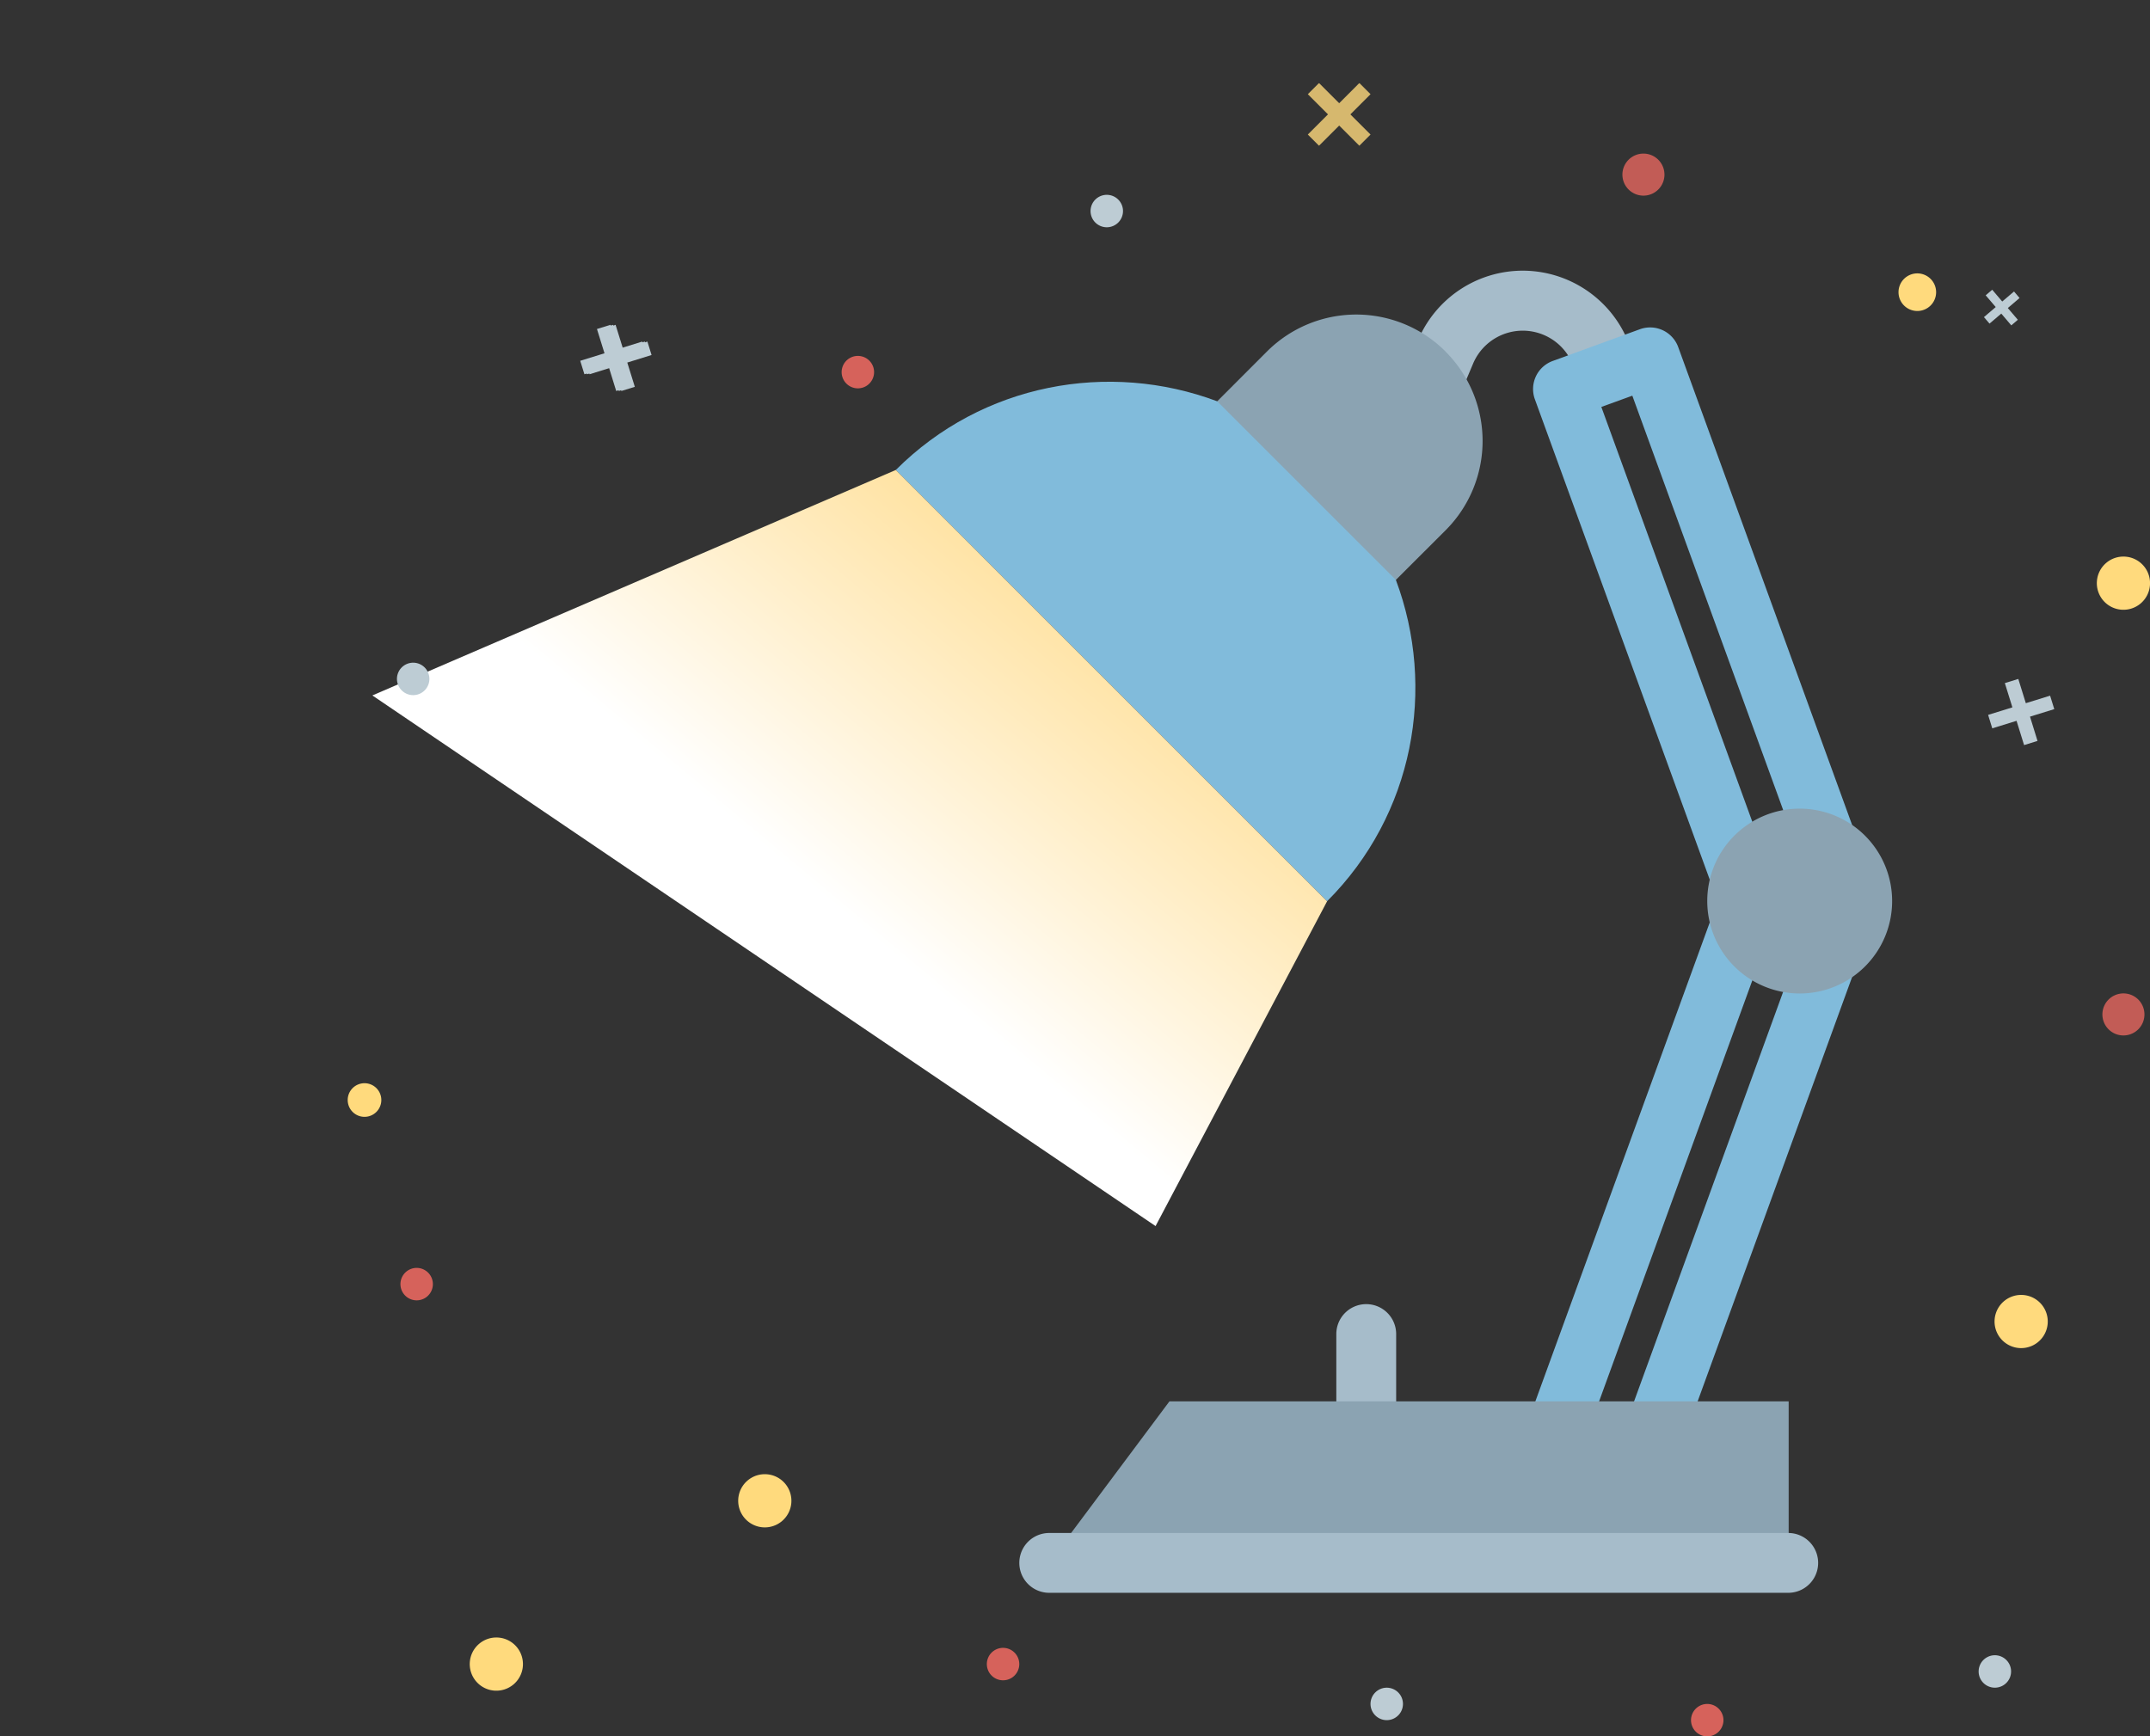 <svg id="Calque_1" data-name="Calque 1" xmlns="http://www.w3.org/2000/svg" xmlns:xlink="http://www.w3.org/1999/xlink" viewBox="0 0 832.43 672.42"><rect x="0" y="0" width="832.43" height="672.42" fill="#333333" stroke="none"/><defs><style>.cls-1{fill:none;}.cls-2{clip-path:url(#clip-path);}.cls-3{fill:#a6bcca;}.cls-4{fill:#8ba3b2;}.cls-5{fill:#81bbdb;}.cls-6{clip-path:url(#clip-path-3);}.cls-7{fill:url(#Dégradé_sans_nom);}.cls-8{opacity:0.8;}.cls-9{clip-path:url(#clip-path-5);}.cls-10{fill:#ffda7d;}.cls-11{opacity:0.7;}.cls-12{clip-path:url(#clip-path-6);}.cls-13{fill:#ff6e65;}.cls-14{clip-path:url(#clip-path-7);}.cls-15{fill:#bdccd4;}.cls-16{clip-path:url(#clip-path-8);}.cls-17{clip-path:url(#clip-path-9);}.cls-18{clip-path:url(#clip-path-10);}.cls-19{clip-path:url(#clip-path-11);}</style><clipPath id="clip-path" transform="translate(134.62 32.15)"><rect class="cls-1" width="697.82" height="640.27"/></clipPath><clipPath id="clip-path-3" transform="translate(134.62 32.15)"><polygon class="cls-1" points="9.55 237.16 312.79 442.65 379.2 316.88 212.19 149.86 9.55 237.16"/></clipPath><linearGradient id="Dégradé_sans_nom" y1="640.28" x2="1" y2="640.28" gradientTransform="matrix(197.13, 0, 0, -197.13, 120.86, 126513.46)" gradientUnits="userSpaceOnUse"><stop offset="0" stop-color="#fff"/><stop offset="0.27" stop-color="#fff"/><stop offset="1" stop-color="#ffe3a4"/></linearGradient><clipPath id="clip-path-5" transform="translate(134.62 32.15)"><rect class="cls-1" x="371.74" width="24.28" height="24.28"/></clipPath><clipPath id="clip-path-6" transform="translate(134.62 32.15)"><rect class="cls-1" x="493.54" y="27.33" width="16.27" height="16.27"/></clipPath><clipPath id="clip-path-7" transform="translate(134.62 32.15)"><rect class="cls-1" x="679.38" y="352.56" width="16.27" height="16.27"/></clipPath><clipPath id="clip-path-8" transform="translate(134.62 32.15)"><rect class="cls-1" x="191.24" y="105.68" width="12.57" height="12.57"/></clipPath><clipPath id="clip-path-9" transform="translate(134.62 32.15)"><rect class="cls-1" x="20.43" y="458.84" width="12.57" height="12.57"/></clipPath><clipPath id="clip-path-10" transform="translate(134.62 32.15)"><rect class="cls-1" x="247.47" y="605.99" width="12.57" height="12.57"/></clipPath><clipPath id="clip-path-11" transform="translate(134.62 32.15)"><rect class="cls-1" x="520.1" y="627.7" width="12.57" height="12.57"/></clipPath></defs><title>light</title><g class="cls-2"><g class="cls-2"><path class="cls-3" d="M455,72.67a44,44,0,0,0-40.57,26.89l-4.51,10.67,21.34,9,4.51-10.67A20.87,20.87,0,0,1,475.64,114l23-3A44.12,44.12,0,0,0,455,72.67" transform="translate(134.62 32.15)"/><path class="cls-4" d="M425.09,104a48.91,48.91,0,0,0-69.2,0l-30.78,30.82L394.23,204l30.86-30.81a48.91,48.91,0,0,0,0-69.15" transform="translate(134.62 32.15)"/><path class="cls-5" d="M405.83,192.4l-69.15-69.14c-41.94-15.74-90.9-7-124.49,26.61l167,167c33.61-33.59,42.35-82.54,26.63-124.48" transform="translate(134.62 32.15)"/><path class="cls-5" d="M515.15,102.27a11.58,11.58,0,0,0-14.85-6.92l-33.73,12.28a11.58,11.58,0,0,0-6.92,14.85l70.72,194.3L453.11,529a11.58,11.58,0,0,0,10.67,15.54l37.94,0.69h0.21a11.59,11.59,0,0,0,10.88-7.62l74.53-204.78V300.68ZM493.88,522l-13.45-.25,69.33-190.49,11.91,4.48Zm55.89-219.62L485.38,125.43l12-4.35,64.34,176.77Z" transform="translate(134.62 32.15)"/><path class="cls-4" d="M526.39,316.77A35.79,35.79,0,1,0,562.17,281a35.76,35.76,0,0,0-35.78,35.79" transform="translate(134.62 32.15)"/><path class="cls-3" d="M394.35,472.88a11.58,11.58,0,0,0-11.58,11.58V533h23.17V484.46a11.58,11.58,0,0,0-11.58-11.58" transform="translate(134.62 32.15)"/><polygon class="cls-4" points="452.78 542.68 406.06 605.24 692.53 605.24 692.53 542.68 452.78 542.68"/><path class="cls-3" d="M557.74,584.67H271.62a11.58,11.58,0,0,1,0-23.17H557.74a11.58,11.58,0,0,1,0,23.17" transform="translate(134.62 32.15)"/></g><g class="cls-6"><rect class="cls-7" x="-36.57" y="60.57" width="461.89" height="471.37" transform="translate(-22.89 286.88) rotate(-50)"/></g><g class="cls-2"><g class="cls-8"><g class="cls-9"><polygon class="cls-10" points="522.83 44.29 530.64 36.48 526.31 32.15 518.5 39.97 510.69 32.15 506.36 36.48 514.17 44.29 506.36 52.1 510.69 56.43 518.5 48.62 526.31 56.43 530.64 52.1 522.83 44.29"/></g></g><g class="cls-11"><g class="cls-12"><path class="cls-13" d="M509.82,35.47a8.14,8.14,0,1,1-8.14-8.14,8.14,8.14,0,0,1,8.14,8.14" transform="translate(134.62 32.15)"/></g></g><g class="cls-11"><g class="cls-14"><path class="cls-13" d="M695.66,360.69a8.14,8.14,0,1,1-8.14-8.14,8.14,8.14,0,0,1,8.14,8.14" transform="translate(134.62 32.15)"/></g></g><polygon class="cls-15" points="239.26 135.19 236.34 125.79 231.13 127.41 234.05 136.81 224.65 139.72 226.27 144.93 235.67 142.01 238.58 151.41 243.79 149.8 240.87 140.4 250.27 137.48 248.66 132.28 239.26 135.19"/><polygon class="cls-15" points="240.26 135.19 237.34 125.79 232.13 127.41 235.05 136.81 225.65 139.72 227.27 144.93 236.67 142.01 239.58 151.41 244.79 149.8 241.87 140.4 251.27 137.48 249.66 132.28 240.26 135.19"/><polygon class="cls-15" points="241.26 135.19 238.34 125.79 233.13 127.41 236.05 136.81 226.65 139.72 228.27 144.93 237.67 142.01 240.58 151.41 245.79 149.8 242.87 140.4 252.27 137.48 250.66 132.28 241.26 135.19"/><polygon class="cls-15" points="784.35 272.31 781.44 262.92 776.23 264.53 779.15 273.93 769.75 276.84 771.36 282.05 780.76 279.14 783.68 288.54 788.88 286.92 785.97 277.52 795.37 274.61 793.75 269.4 784.35 272.31"/><path class="cls-10" d="M615,81a7.28,7.28,0,1,1-7.28-7.28A7.28,7.28,0,0,1,615,81" transform="translate(134.62 32.15)"/><path class="cls-15" d="M31.63,230.76a6.28,6.28,0,1,1-6.28-6.28,6.28,6.28,0,0,1,6.28,6.28" transform="translate(134.62 32.15)"/><path class="cls-15" d="M300.18,49.58a6.28,6.28,0,1,1-6.28-6.28,6.28,6.28,0,0,1,6.28,6.28" transform="translate(134.62 32.15)"/><polygon class="cls-15" points="777.38 119.29 781.93 115.4 779.78 112.88 775.22 116.76 771.34 112.2 768.81 114.36 772.7 118.91 768.14 122.8 770.29 125.32 774.85 121.44 778.73 126 781.26 123.84 777.38 119.29"/><g class="cls-8"><g class="cls-16"><path class="cls-13" d="M203.59,113.59a6.28,6.28,0,1,1-4.44-7.7,6.28,6.28,0,0,1,4.44,7.7" transform="translate(134.62 32.15)"/></g></g><path class="cls-10" d="M1.15,390.14a6.51,6.51,0,1,1,1.67,9.06,6.52,6.52,0,0,1-1.67-9.06" transform="translate(134.62 32.15)"/><g class="cls-8"><g class="cls-17"><path class="cls-13" d="M22.64,460.34a6.28,6.28,0,1,1-.72,8.86,6.28,6.28,0,0,1,.72-8.86" transform="translate(134.62 32.15)"/></g></g><path class="cls-10" d="M154.82,541.19a10.3,10.3,0,1,1-1.17,14.52,10.3,10.3,0,0,1,1.17-14.52" transform="translate(134.62 32.15)"/><path class="cls-10" d="M50.88,604.43a10.3,10.3,0,1,1-1.17,14.52,10.3,10.3,0,0,1,1.17-14.52" transform="translate(134.62 32.15)"/><path class="cls-10" d="M680.85,185.84a10.3,10.3,0,1,1-1.17,14.52,10.3,10.3,0,0,1,1.17-14.52" transform="translate(134.62 32.15)"/><g class="cls-8"><g class="cls-18"><path class="cls-13" d="M249.68,607.48a6.28,6.28,0,1,1-.72,8.86,6.28,6.28,0,0,1,.72-8.86" transform="translate(134.62 32.15)"/></g></g><g class="cls-8"><g class="cls-19"><path class="cls-13" d="M522.32,629.2a6.28,6.28,0,1,1-.72,8.86,6.28,6.28,0,0,1,.72-8.86" transform="translate(134.62 32.15)"/></g></g><path class="cls-15" d="M639.7,609.16a6.28,6.28,0,1,1-7.92,4,6.28,6.28,0,0,1,7.92-4" transform="translate(134.62 32.15)"/><path class="cls-15" d="M404.25,621.73a6.28,6.28,0,1,1-7.92,4,6.28,6.28,0,0,1,7.92-4" transform="translate(134.62 32.15)"/><path class="cls-10" d="M651.13,469.82a10.3,10.3,0,1,1-13,6.6,10.3,10.3,0,0,1,13-6.6" transform="translate(134.62 32.15)"/></g></g></svg>